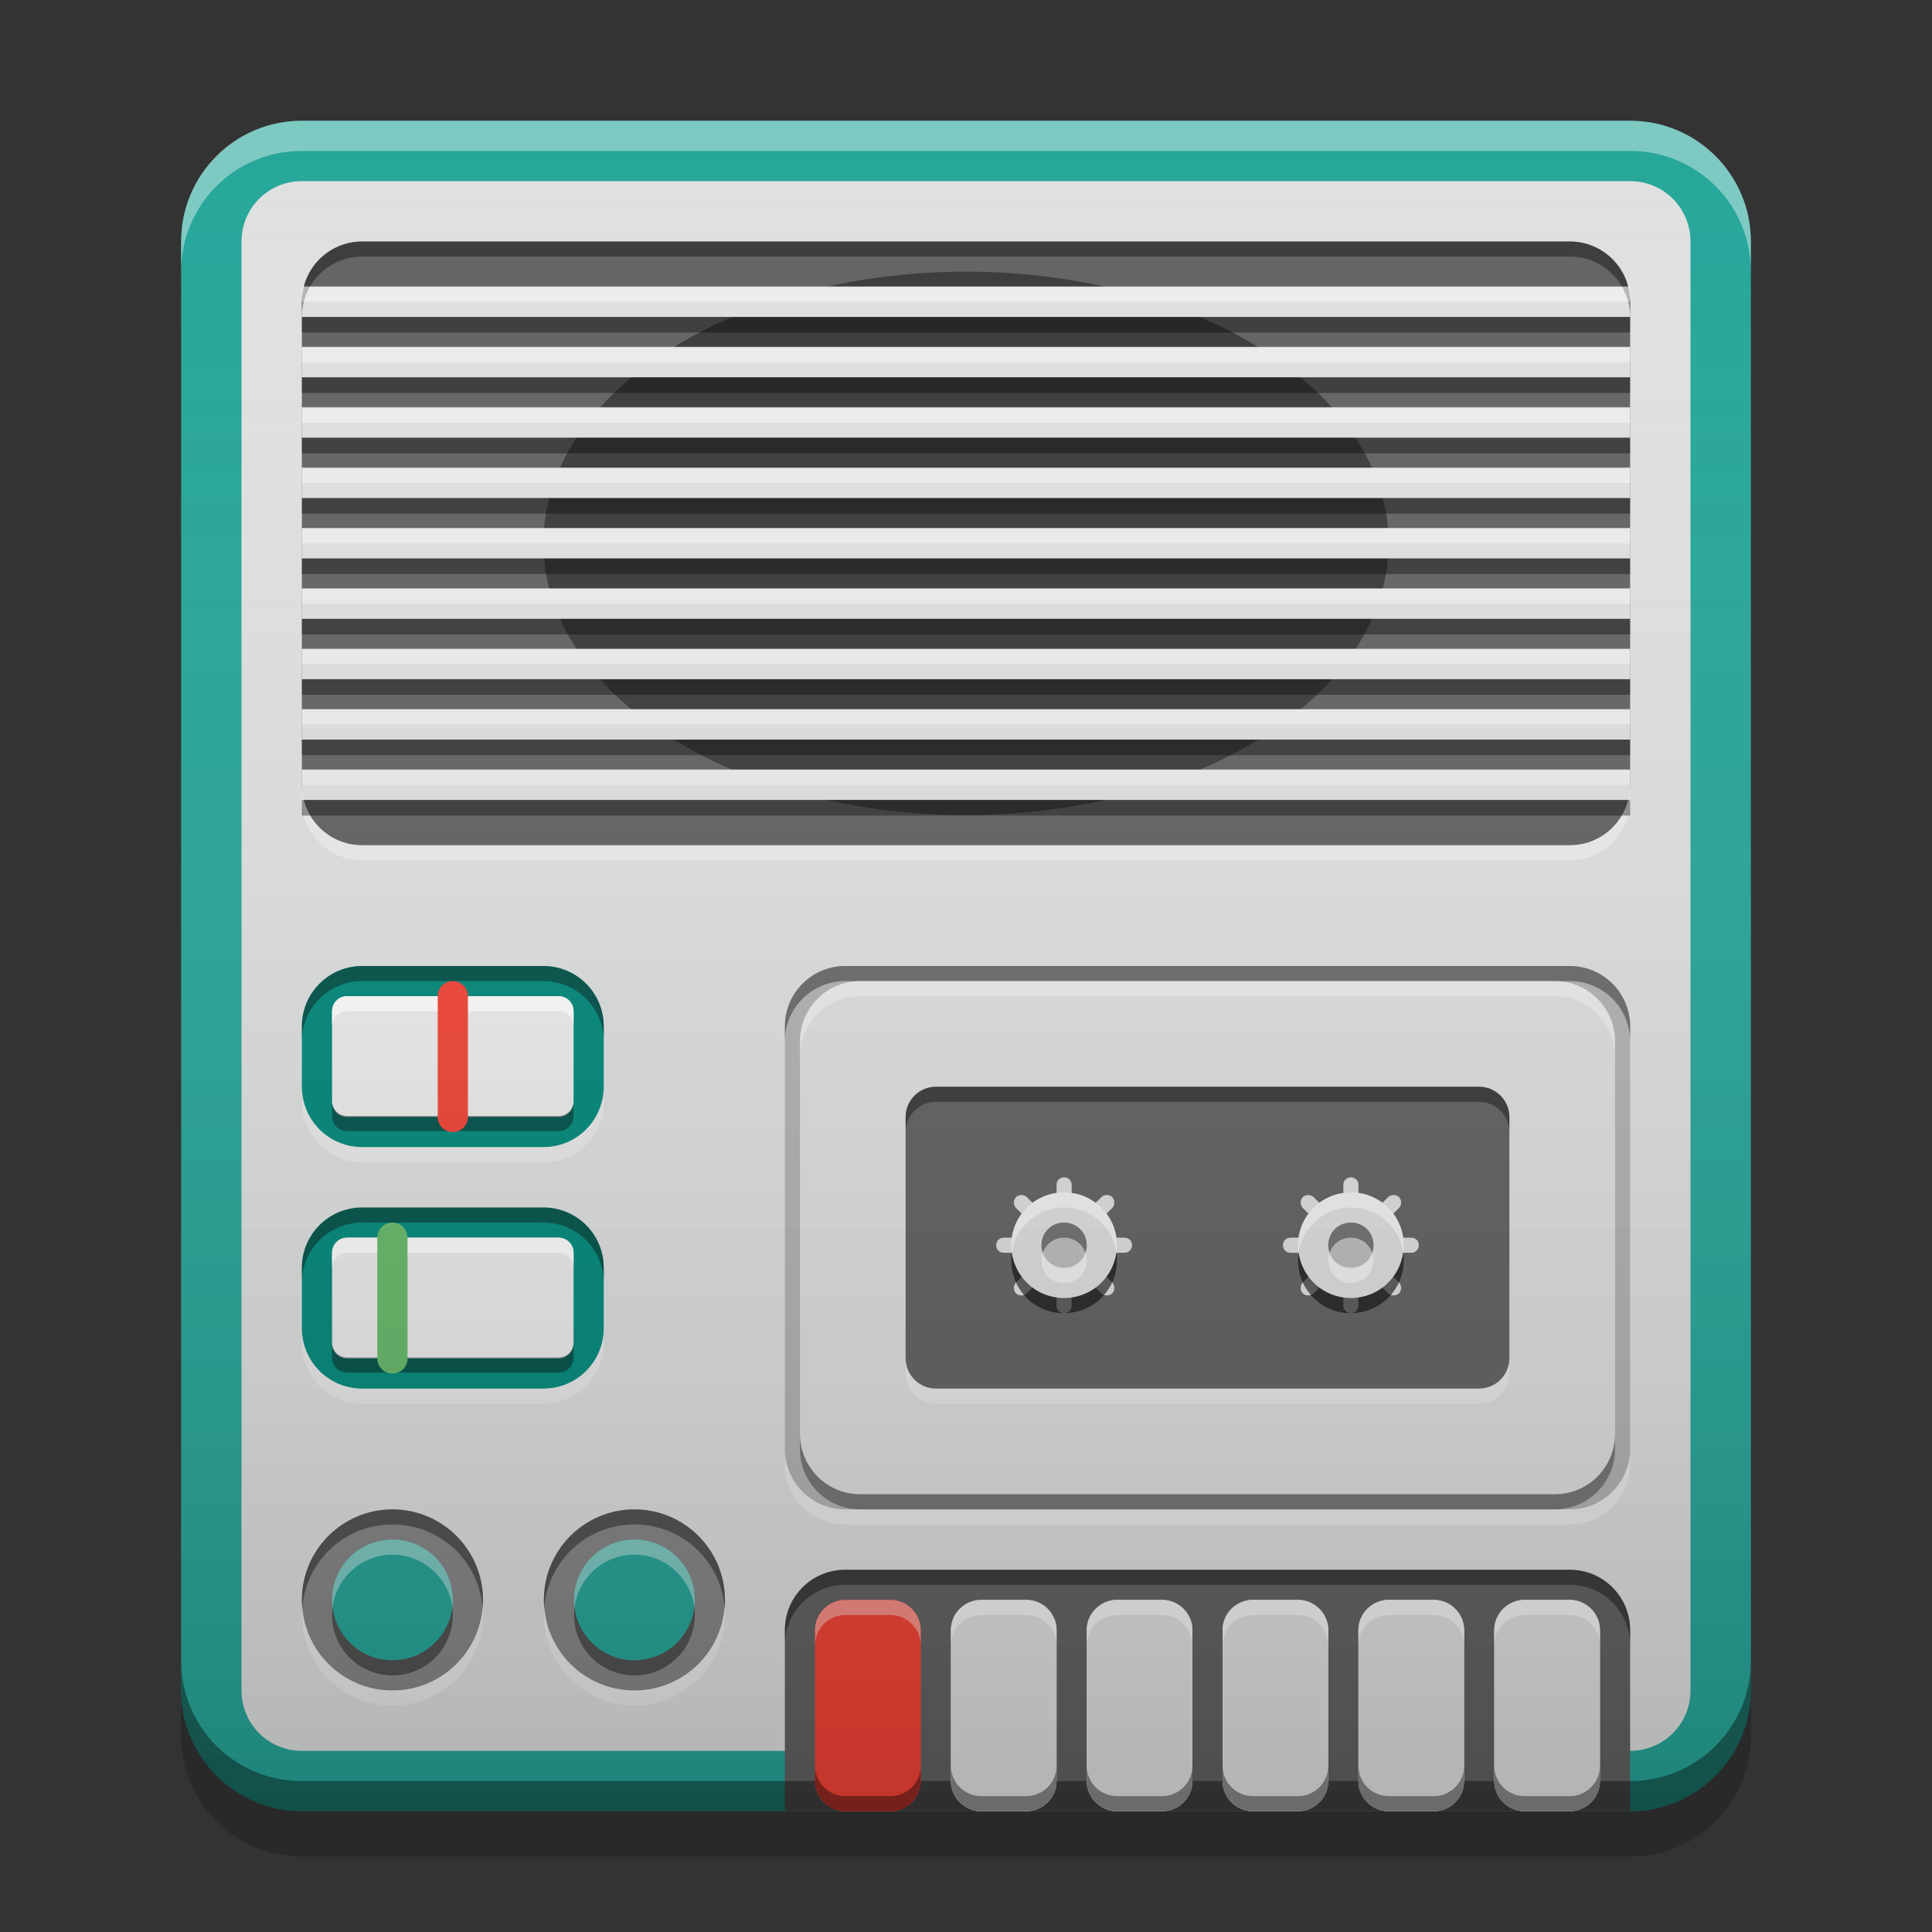
<svg xmlns="http://www.w3.org/2000/svg" xmlns:xlink="http://www.w3.org/1999/xlink" width="16" height="16" viewBox="0 0 16 16" version="1.1">
<rect x="0" y="0" width="16" height="16" fill="#333333" stroke="none"/>
<defs>
<linearGradient id="linear0" gradientUnits="userSpaceOnUse" x1="8.467" y1="-199.125" x2="8.467" y2="-213.942" gradientTransform="matrix(0.945,0,0,0.945,-1.5,203.15)">
<stop offset="0" style="stop-color:rgb(0%,0%,0%);stop-opacity:0.2;"/>
<stop offset="1" style="stop-color:rgb(100%,100%,100%);stop-opacity:0;"/>
</linearGradient>
</defs>
<g id="surface1">
<path style=" stroke:none;fill-rule:nonzero;fill:rgb(14.902%,65.098%,60.392%);fill-opacity:1;" d="M 2.5 1 L 13.5 1 C 14.051 1 14.5 1.449 14.5 2 L 14.5 14 C 14.5 14.551 14.051 15 13.5 15 L 2.5 15 C 1.949 15 1.5 14.551 1.5 14 L 1.5 2 C 1.5 1.449 1.949 1 2.5 1 Z M 2.5 1 "/>
<path style=" stroke:none;fill-rule:nonzero;fill:rgb(87.843%,87.843%,87.843%);fill-opacity:0.996;" d="M 2.5 1.5 L 13.5 1.5 C 13.777 1.5 14 1.723 14 2 L 14 14 C 14 14.277 13.777 14.5 13.5 14.5 L 2.5 14.5 C 2.223 14.5 2 14.277 2 14 L 2 2 C 2 1.723 2.223 1.5 2.5 1.5 Z M 2.5 1.5 "/>
<path style=" stroke:none;fill-rule:nonzero;fill:rgb(0%,53.725%,48.235%);fill-opacity:1;" d="M 3 8 L 4.5 8 C 4.777 8 5 8.223 5 8.5 L 5 9 C 5 9.277 4.777 9.5 4.5 9.5 L 3 9.5 C 2.723 9.5 2.5 9.277 2.5 9 L 2.5 8.5 C 2.5 8.223 2.723 8 3 8 Z M 3 8 "/>
<path style=" stroke:none;fill-rule:nonzero;fill:rgb(0%,53.725%,48.235%);fill-opacity:1;" d="M 3 10 L 4.5 10 C 4.777 10 5 10.223 5 10.5 L 5 11 C 5 11.277 4.777 11.5 4.5 11.5 L 3 11.5 C 2.723 11.5 2.5 11.277 2.5 11 L 2.5 10.5 C 2.5 10.223 2.723 10 3 10 Z M 3 10 "/>
<path style=" stroke:none;fill-rule:nonzero;fill:rgb(38.039%,38.039%,38.039%);fill-opacity:0.996;" d="M 7 13 C 6.723 13 6.5 13.223 6.5 13.5 L 6.5 15 L 13.5 15 L 13.5 13.5 C 13.5 13.223 13.277 13 13 13 Z M 7 13 "/>
<path style=" stroke:none;fill-rule:nonzero;fill:rgb(38.039%,38.039%,38.039%);fill-opacity:0.988;" d="M 3 2 L 13 2 C 13.277 2 13.5 2.223 13.5 2.5 L 13.5 6.5 C 13.5 6.777 13.277 7 13 7 L 3 7 C 2.723 7 2.5 6.777 2.5 6.5 L 2.5 2.5 C 2.5 2.223 2.723 2 3 2 Z M 3 2 "/>
<path style=" stroke:none;fill-rule:nonzero;fill:rgb(0%,0%,0%);fill-opacity:0.4;" d="M 8 2.25 C 9.934 2.25 11.5 3.258 11.5 4.5 C 11.5 5.742 9.934 6.75 8 6.75 C 6.066 6.75 4.5 5.742 4.5 4.5 C 4.5 3.258 6.066 2.25 8 2.25 Z M 8 2.25 "/>
<path style=" stroke:none;fill-rule:nonzero;fill:rgb(87.843%,87.843%,87.843%);fill-opacity:0.996;" d="M 2.5 2.375 L 13.5 2.375 L 13.5 2.625 L 2.5 2.625 Z M 2.5 2.375 "/>
<path style=" stroke:none;fill-rule:nonzero;fill:rgb(87.843%,87.843%,87.843%);fill-opacity:0.996;" d="M 2.5 2.875 L 13.5 2.875 L 13.5 3.125 L 2.5 3.125 Z M 2.5 2.875 "/>
<path style=" stroke:none;fill-rule:nonzero;fill:rgb(87.843%,87.843%,87.843%);fill-opacity:0.996;" d="M 2.5 3.375 L 13.5 3.375 L 13.5 3.625 L 2.5 3.625 Z M 2.5 3.375 "/>
<path style=" stroke:none;fill-rule:nonzero;fill:rgb(87.843%,87.843%,87.843%);fill-opacity:0.996;" d="M 2.5 3.875 L 13.5 3.875 L 13.5 4.125 L 2.5 4.125 Z M 2.5 3.875 "/>
<path style=" stroke:none;fill-rule:nonzero;fill:rgb(87.843%,87.843%,87.843%);fill-opacity:0.996;" d="M 2.5 4.375 L 13.5 4.375 L 13.5 4.625 L 2.5 4.625 Z M 2.5 4.375 "/>
<path style=" stroke:none;fill-rule:nonzero;fill:rgb(87.843%,87.843%,87.843%);fill-opacity:0.996;" d="M 2.5 4.875 L 13.5 4.875 L 13.5 5.125 L 2.5 5.125 Z M 2.5 4.875 "/>
<path style=" stroke:none;fill-rule:nonzero;fill:rgb(87.843%,87.843%,87.843%);fill-opacity:0.996;" d="M 2.5 5.375 L 13.5 5.375 L 13.5 5.625 L 2.5 5.625 Z M 2.5 5.375 "/>
<path style=" stroke:none;fill-rule:nonzero;fill:rgb(87.843%,87.843%,87.843%);fill-opacity:0.996;" d="M 2.5 5.875 L 13.5 5.875 L 13.5 6.125 L 2.5 6.125 Z M 2.5 5.875 "/>
<path style=" stroke:none;fill-rule:nonzero;fill:rgb(87.843%,87.843%,87.843%);fill-opacity:0.996;" d="M 2.5 6.375 L 13.5 6.375 L 13.5 6.625 L 2.5 6.625 Z M 2.5 6.375 "/>
<path style=" stroke:none;fill-rule:nonzero;fill:rgb(100%,100%,100%);fill-opacity:0.4;" d="M 2.5 1 C 1.945 1 1.5 1.445 1.5 2 L 1.5 2.25 C 1.5 1.695 1.945 1.25 2.5 1.25 L 13.5 1.25 C 14.055 1.25 14.5 1.695 14.5 2.25 L 14.5 2 C 14.5 1.445 14.055 1 13.5 1 Z M 2.5 1 "/>
<path style=" stroke:none;fill-rule:nonzero;fill:rgb(0.784%,0.784%,0.784%);fill-opacity:0.4;" d="M 2.5 15 C 1.945 15 1.5 14.555 1.5 14 L 1.5 13.75 C 1.5 14.305 1.945 14.75 2.5 14.75 L 13.5 14.75 C 14.055 14.75 14.5 14.305 14.5 13.75 L 14.5 14 C 14.5 14.555 14.055 15 13.5 15 Z M 2.5 15 "/>
<path style=" stroke:none;fill-rule:nonzero;fill:rgb(0%,0%,0%);fill-opacity:0.4;" d="M 3 2 C 2.723 2 2.5 2.223 2.5 2.5 L 2.5 2.625 C 2.5 2.348 2.723 2.125 3 2.125 L 13 2.125 C 13.277 2.125 13.5 2.348 13.5 2.625 L 13.5 2.5 C 13.5 2.223 13.277 2 13 2 Z M 3 2 "/>
<path style=" stroke:none;fill-rule:nonzero;fill:rgb(100%,100%,100%);fill-opacity:0.4;" d="M 3 7.125 C 2.723 7.125 2.5 6.902 2.5 6.625 L 2.5 6.5 C 2.5 6.777 2.723 7 3 7 L 13 7 C 13.277 7 13.5 6.777 13.5 6.5 L 13.5 6.625 C 13.5 6.902 13.277 7.125 13 7.125 Z M 3 7.125 "/>
<path style=" stroke:none;fill-rule:nonzero;fill:rgb(0%,0%,0%);fill-opacity:0.2;" d="M 7 8 L 13 8 C 13.277 8 13.5 8.223 13.5 8.5 L 13.5 12 C 13.5 12.277 13.277 12.5 13 12.5 L 7 12.5 C 6.723 12.5 6.5 12.277 6.5 12 L 6.5 8.5 C 6.5 8.223 6.723 8 7 8 Z M 7 8 "/>
<path style=" stroke:none;fill-rule:nonzero;fill:rgb(87.843%,87.843%,87.843%);fill-opacity:1;" d="M 7.125 8.125 L 12.875 8.125 C 13.152 8.125 13.375 8.348 13.375 8.625 L 13.375 11.875 C 13.375 12.152 13.152 12.375 12.875 12.375 L 7.125 12.375 C 6.848 12.375 6.625 12.152 6.625 11.875 L 6.625 8.625 C 6.625 8.348 6.848 8.125 7.125 8.125 Z M 7.125 8.125 "/>
<path style=" stroke:none;fill-rule:nonzero;fill:rgb(0%,0%,0%);fill-opacity:0.4;" d="M 7 8 C 6.723 8 6.5 8.223 6.5 8.5 L 6.5 8.625 C 6.5 8.348 6.723 8.125 7 8.125 L 13 8.125 C 13.277 8.125 13.5 8.348 13.5 8.625 L 13.5 8.5 C 13.5 8.223 13.277 8 13 8 Z M 7 8 "/>
<path style=" stroke:none;fill-rule:nonzero;fill:rgb(100%,100%,100%);fill-opacity:0.4;" d="M 7 12.625 C 6.723 12.625 6.5 12.402 6.5 12.125 L 6.5 12 C 6.5 12.277 6.723 12.5 7 12.5 L 13 12.5 C 13.277 12.5 13.5 12.277 13.5 12 L 13.5 12.125 C 13.5 12.402 13.277 12.625 13 12.625 Z M 7 12.625 "/>
<path style=" stroke:none;fill-rule:nonzero;fill:rgb(100%,100%,100%);fill-opacity:0.4;" d="M 7.125 8.125 C 6.848 8.125 6.625 8.348 6.625 8.625 L 6.625 8.75 C 6.625 8.473 6.848 8.25 7.125 8.25 L 12.875 8.25 C 13.152 8.25 13.375 8.473 13.375 8.75 L 13.375 8.625 C 13.375 8.348 13.152 8.125 12.875 8.125 Z M 7.125 8.125 "/>
<path style=" stroke:none;fill-rule:nonzero;fill:rgb(10.196%,10.196%,10.196%);fill-opacity:0.4;" d="M 7.125 12.5 C 6.848 12.5 6.625 12.277 6.625 12 L 6.625 11.875 C 6.625 12.152 6.848 12.375 7.125 12.375 L 12.875 12.375 C 13.152 12.375 13.375 12.152 13.375 11.875 L 13.375 12 C 13.375 12.277 13.152 12.5 12.875 12.5 Z M 7.125 12.5 "/>
<path style=" stroke:none;fill-rule:nonzero;fill:rgb(38.039%,38.039%,38.039%);fill-opacity:0.996;" d="M 7.75 9 L 12.25 9 C 12.387 9 12.5 9.113 12.5 9.25 L 12.5 11.25 C 12.5 11.387 12.387 11.5 12.25 11.5 L 7.75 11.5 C 7.613 11.5 7.5 11.387 7.5 11.25 L 7.5 9.25 C 7.5 9.113 7.613 9 7.75 9 Z M 7.75 9 "/>
<path style=" stroke:none;fill-rule:nonzero;fill:rgb(0%,0%,0%);fill-opacity:0.4;" d="M 7.75 9 C 7.613 9 7.5 9.113 7.5 9.25 L 7.5 9.375 C 7.5 9.238 7.613 9.125 7.75 9.125 L 12.25 9.125 C 12.387 9.125 12.5 9.238 12.5 9.375 L 12.5 9.25 C 12.5 9.113 12.387 9 12.25 9 Z M 7.75 9 "/>
<path style=" stroke:none;fill-rule:nonzero;fill:rgb(99.608%,99.608%,99.608%);fill-opacity:0.4;" d="M 7.75 11.625 C 7.613 11.625 7.5 11.512 7.5 11.375 L 7.5 11.25 C 7.5 11.387 7.613 11.5 7.75 11.5 L 12.25 11.5 C 12.387 11.5 12.5 11.387 12.5 11.25 L 12.5 11.375 C 12.5 11.512 12.387 11.625 12.25 11.625 Z M 7.75 11.625 "/>
<path style=" stroke:none;fill-rule:nonzero;fill:rgb(87.843%,87.843%,87.843%);fill-opacity:1;" d="M 8.812 9.875 C 9.055 9.875 9.25 10.07 9.25 10.312 C 9.25 10.555 9.055 10.75 8.812 10.75 C 8.57 10.75 8.375 10.555 8.375 10.312 C 8.375 10.07 8.57 9.875 8.812 9.875 Z M 8.812 9.875 "/>
<path style=" stroke:none;fill-rule:nonzero;fill:rgb(87.843%,87.843%,87.843%);fill-opacity:1;" d="M 8.812 9.75 C 8.848 9.75 8.875 9.777 8.875 9.812 L 8.875 10.812 C 8.875 10.848 8.848 10.875 8.812 10.875 C 8.777 10.875 8.75 10.848 8.75 10.812 L 8.75 9.812 C 8.75 9.777 8.777 9.75 8.812 9.75 Z M 8.812 9.75 "/>
<path style=" stroke:none;fill-rule:nonzero;fill:rgb(87.843%,87.843%,87.843%);fill-opacity:1;" d="M 9.211 9.914 C 9.234 9.938 9.234 9.98 9.211 10.004 L 8.504 10.711 C 8.48 10.734 8.438 10.734 8.414 10.711 C 8.391 10.688 8.391 10.645 8.414 10.621 L 9.121 9.914 C 9.145 9.891 9.188 9.891 9.211 9.914 Z M 9.211 9.914 "/>
<path style=" stroke:none;fill-rule:nonzero;fill:rgb(87.843%,87.843%,87.843%);fill-opacity:1;" d="M 9.375 10.312 C 9.375 10.348 9.348 10.375 9.312 10.375 L 8.312 10.375 C 8.277 10.375 8.25 10.348 8.25 10.312 C 8.25 10.277 8.277 10.25 8.312 10.25 L 9.312 10.25 C 9.348 10.25 9.375 10.277 9.375 10.312 Z M 9.375 10.312 "/>
<path style=" stroke:none;fill-rule:nonzero;fill:rgb(87.843%,87.843%,87.843%);fill-opacity:1;" d="M 9.211 10.711 C 9.188 10.734 9.145 10.734 9.121 10.711 L 8.414 10.004 C 8.391 9.98 8.391 9.938 8.414 9.914 C 8.438 9.891 8.48 9.891 8.504 9.914 L 9.211 10.621 C 9.234 10.645 9.234 10.688 9.211 10.711 Z M 9.211 10.711 "/>
<path style=" stroke:none;fill-rule:nonzero;fill:rgb(74.118%,74.118%,74.118%);fill-opacity:1;" d="M 8.812 10.125 C 8.918 10.125 9 10.207 9 10.312 C 9 10.418 8.918 10.5 8.812 10.5 C 8.707 10.5 8.625 10.418 8.625 10.312 C 8.625 10.207 8.707 10.125 8.812 10.125 Z M 8.812 10.125 "/>
<path style=" stroke:none;fill-rule:nonzero;fill:rgb(100%,100%,100%);fill-opacity:0.6;" d="M 8.801 9.875 C 8.562 9.883 8.375 10.074 8.375 10.312 C 8.375 10.332 8.375 10.355 8.379 10.375 C 8.41 10.164 8.59 10 8.812 10 C 9.035 10 9.215 10.164 9.246 10.375 C 9.25 10.355 9.25 10.332 9.25 10.312 C 9.25 10.07 9.055 9.875 8.812 9.875 C 8.809 9.875 8.805 9.875 8.801 9.875 Z M 8.801 9.875 "/>
<path style=" stroke:none;fill-rule:nonzero;fill:rgb(0.392%,0.392%,0.392%);fill-opacity:0.6;" d="M 8.801 10.875 C 8.562 10.871 8.375 10.676 8.375 10.438 C 8.375 10.418 8.375 10.395 8.379 10.375 C 8.41 10.586 8.59 10.75 8.812 10.75 C 9.035 10.75 9.215 10.586 9.246 10.375 C 9.25 10.395 9.25 10.418 9.25 10.438 C 9.25 10.68 9.055 10.875 8.812 10.875 C 8.809 10.875 8.805 10.875 8.801 10.875 Z M 8.801 10.875 "/>
<path style=" stroke:none;fill-rule:nonzero;fill:rgb(0%,0%,0%);fill-opacity:0.4;" d="M 8.801 10.125 C 8.703 10.129 8.625 10.211 8.625 10.312 C 8.625 10.336 8.629 10.355 8.637 10.375 C 8.66 10.301 8.73 10.25 8.812 10.25 C 8.895 10.25 8.965 10.301 8.988 10.375 C 8.996 10.355 9 10.336 9 10.312 C 9 10.207 8.918 10.125 8.812 10.125 C 8.809 10.125 8.805 10.125 8.801 10.125 Z M 8.801 10.125 "/>
<path style=" stroke:none;fill-rule:nonzero;fill:rgb(99.608%,99.608%,99.608%);fill-opacity:0.6;" d="M 8.801 10.625 C 8.703 10.621 8.625 10.539 8.625 10.438 C 8.625 10.414 8.629 10.395 8.637 10.375 C 8.66 10.449 8.73 10.5 8.812 10.5 C 8.895 10.5 8.965 10.449 8.988 10.375 C 8.996 10.395 9 10.414 9 10.438 C 9 10.543 8.918 10.625 8.812 10.625 C 8.809 10.625 8.805 10.625 8.801 10.625 Z M 8.801 10.625 "/>
<path style=" stroke:none;fill-rule:nonzero;fill:rgb(87.843%,87.843%,87.843%);fill-opacity:1;" d="M 11.188 9.875 C 11.43 9.875 11.625 10.07 11.625 10.312 C 11.625 10.555 11.43 10.75 11.188 10.75 C 10.945 10.75 10.75 10.555 10.75 10.312 C 10.75 10.07 10.945 9.875 11.188 9.875 Z M 11.188 9.875 "/>
<path style=" stroke:none;fill-rule:nonzero;fill:rgb(87.843%,87.843%,87.843%);fill-opacity:1;" d="M 11.188 9.75 C 11.223 9.75 11.25 9.777 11.25 9.812 L 11.25 10.812 C 11.25 10.848 11.223 10.875 11.188 10.875 C 11.152 10.875 11.125 10.848 11.125 10.812 L 11.125 9.812 C 11.125 9.777 11.152 9.75 11.188 9.75 Z M 11.188 9.75 "/>
<path style=" stroke:none;fill-rule:nonzero;fill:rgb(87.843%,87.843%,87.843%);fill-opacity:1;" d="M 11.586 9.914 C 11.609 9.938 11.609 9.98 11.586 10.004 L 10.879 10.711 C 10.855 10.734 10.812 10.734 10.789 10.711 C 10.766 10.688 10.766 10.645 10.789 10.621 L 11.496 9.914 C 11.52 9.891 11.562 9.891 11.586 9.914 Z M 11.586 9.914 "/>
<path style=" stroke:none;fill-rule:nonzero;fill:rgb(87.843%,87.843%,87.843%);fill-opacity:1;" d="M 11.75 10.312 C 11.75 10.348 11.723 10.375 11.688 10.375 L 10.688 10.375 C 10.652 10.375 10.625 10.348 10.625 10.312 C 10.625 10.277 10.652 10.25 10.688 10.25 L 11.688 10.25 C 11.723 10.25 11.75 10.277 11.75 10.312 Z M 11.75 10.312 "/>
<path style=" stroke:none;fill-rule:nonzero;fill:rgb(87.843%,87.843%,87.843%);fill-opacity:1;" d="M 11.586 10.711 C 11.562 10.734 11.52 10.734 11.496 10.711 L 10.789 10.004 C 10.766 9.98 10.766 9.938 10.789 9.914 C 10.812 9.891 10.855 9.891 10.879 9.914 L 11.586 10.621 C 11.609 10.645 11.609 10.688 11.586 10.711 Z M 11.586 10.711 "/>
<path style=" stroke:none;fill-rule:nonzero;fill:rgb(74.118%,74.118%,74.118%);fill-opacity:1;" d="M 11.188 10.125 C 11.293 10.125 11.375 10.207 11.375 10.312 C 11.375 10.418 11.293 10.5 11.188 10.5 C 11.082 10.5 11 10.418 11 10.312 C 11 10.207 11.082 10.125 11.188 10.125 Z M 11.188 10.125 "/>
<path style=" stroke:none;fill-rule:nonzero;fill:rgb(100%,100%,100%);fill-opacity:0.6;" d="M 11.176 9.875 C 10.938 9.883 10.75 10.074 10.75 10.312 C 10.75 10.332 10.75 10.355 10.754 10.375 C 10.785 10.164 10.965 10 11.188 10 C 11.41 10 11.59 10.164 11.621 10.375 C 11.625 10.355 11.625 10.332 11.625 10.312 C 11.625 10.07 11.43 9.875 11.188 9.875 C 11.184 9.875 11.18 9.875 11.176 9.875 Z M 11.176 9.875 "/>
<path style=" stroke:none;fill-rule:nonzero;fill:rgb(0.392%,0.392%,0.392%);fill-opacity:0.6;" d="M 11.176 10.875 C 10.938 10.871 10.75 10.676 10.75 10.438 C 10.75 10.418 10.75 10.395 10.754 10.375 C 10.785 10.586 10.965 10.75 11.188 10.75 C 11.41 10.75 11.59 10.586 11.621 10.375 C 11.625 10.395 11.625 10.418 11.625 10.438 C 11.625 10.68 11.43 10.875 11.188 10.875 C 11.184 10.875 11.18 10.875 11.176 10.875 Z M 11.176 10.875 "/>
<path style=" stroke:none;fill-rule:nonzero;fill:rgb(0%,0%,0%);fill-opacity:0.4;" d="M 11.176 10.125 C 11.078 10.129 11 10.211 11 10.312 C 11 10.336 11.004 10.355 11.012 10.375 C 11.035 10.301 11.105 10.25 11.188 10.25 C 11.27 10.25 11.34 10.301 11.363 10.375 C 11.371 10.355 11.375 10.336 11.375 10.312 C 11.375 10.207 11.293 10.125 11.188 10.125 C 11.184 10.125 11.18 10.125 11.176 10.125 Z M 11.176 10.125 "/>
<path style=" stroke:none;fill-rule:nonzero;fill:rgb(99.608%,99.608%,99.608%);fill-opacity:0.6;" d="M 11.176 10.625 C 11.078 10.621 11 10.539 11 10.438 C 11 10.414 11.004 10.395 11.012 10.375 C 11.035 10.449 11.105 10.5 11.188 10.5 C 11.27 10.5 11.34 10.449 11.363 10.375 C 11.371 10.395 11.375 10.414 11.375 10.438 C 11.375 10.543 11.293 10.625 11.188 10.625 C 11.184 10.625 11.18 10.625 11.176 10.625 Z M 11.176 10.625 "/>
<path style=" stroke:none;fill-rule:nonzero;fill:rgb(0%,0%,0%);fill-opacity:0.2;" d="M 1.5 14 L 1.5 14.375 C 1.5 14.93 1.945 15.375 2.5 15.375 L 13.5 15.375 C 14.055 15.375 14.5 14.93 14.5 14.375 L 14.5 14 C 14.5 14.555 14.055 15 13.5 15 L 2.5 15 C 1.945 15 1.5 14.555 1.5 14 Z M 1.5 14 "/>
<path style=" stroke:none;fill-rule:nonzero;fill:rgb(95.686%,26.275%,21.176%);fill-opacity:0.996;" d="M 7 13.25 L 7.375 13.25 C 7.512 13.25 7.625 13.363 7.625 13.5 L 7.625 14.75 C 7.625 14.887 7.512 15 7.375 15 L 7 15 C 6.863 15 6.75 14.887 6.75 14.75 L 6.75 13.5 C 6.75 13.363 6.863 13.25 7 13.25 Z M 7 13.25 "/>
<path style=" stroke:none;fill-rule:nonzero;fill:rgb(87.843%,87.843%,87.843%);fill-opacity:0.996;" d="M 8.125 13.25 L 8.5 13.25 C 8.637 13.25 8.75 13.363 8.75 13.5 L 8.75 14.75 C 8.75 14.887 8.637 15 8.5 15 L 8.125 15 C 7.988 15 7.875 14.887 7.875 14.75 L 7.875 13.5 C 7.875 13.363 7.988 13.25 8.125 13.25 Z M 8.125 13.25 "/>
<path style=" stroke:none;fill-rule:nonzero;fill:rgb(87.843%,87.843%,87.843%);fill-opacity:0.996;" d="M 9.25 13.25 L 9.625 13.25 C 9.762 13.25 9.875 13.363 9.875 13.5 L 9.875 14.75 C 9.875 14.887 9.762 15 9.625 15 L 9.25 15 C 9.113 15 9 14.887 9 14.75 L 9 13.5 C 9 13.363 9.113 13.25 9.25 13.25 Z M 9.25 13.25 "/>
<path style=" stroke:none;fill-rule:nonzero;fill:rgb(87.843%,87.843%,87.843%);fill-opacity:0.996;" d="M 10.375 13.25 L 10.75 13.25 C 10.887 13.25 11 13.363 11 13.5 L 11 14.75 C 11 14.887 10.887 15 10.75 15 L 10.375 15 C 10.238 15 10.125 14.887 10.125 14.75 L 10.125 13.5 C 10.125 13.363 10.238 13.25 10.375 13.25 Z M 10.375 13.25 "/>
<path style=" stroke:none;fill-rule:nonzero;fill:rgb(87.843%,87.843%,87.843%);fill-opacity:0.996;" d="M 11.5 13.25 L 11.875 13.25 C 12.012 13.25 12.125 13.363 12.125 13.5 L 12.125 14.75 C 12.125 14.887 12.012 15 11.875 15 L 11.5 15 C 11.363 15 11.25 14.887 11.25 14.75 L 11.25 13.5 C 11.25 13.363 11.363 13.25 11.5 13.25 Z M 11.5 13.25 "/>
<path style=" stroke:none;fill-rule:nonzero;fill:rgb(87.843%,87.843%,87.843%);fill-opacity:0.996;" d="M 12.625 13.25 L 13 13.25 C 13.137 13.25 13.25 13.363 13.25 13.5 L 13.25 14.75 C 13.25 14.887 13.137 15 13 15 L 12.625 15 C 12.488 15 12.375 14.887 12.375 14.75 L 12.375 13.5 C 12.375 13.363 12.488 13.25 12.625 13.25 Z M 12.625 13.25 "/>
<path style=" stroke:none;fill-rule:nonzero;fill:rgb(95.686%,26.275%,21.176%);fill-opacity:0.996;" d="M 7 13.25 L 7.375 13.25 C 7.512 13.25 7.625 13.363 7.625 13.5 L 7.625 14.75 C 7.625 14.887 7.512 15 7.375 15 L 7 15 C 6.863 15 6.75 14.887 6.75 14.75 L 6.75 13.5 C 6.75 13.363 6.863 13.25 7 13.25 Z M 7 13.25 "/>
<path style=" stroke:none;fill-rule:nonzero;fill:rgb(87.843%,87.843%,87.843%);fill-opacity:0.996;" d="M 8.125 13.25 L 8.5 13.25 C 8.637 13.25 8.75 13.363 8.75 13.5 L 8.75 14.75 C 8.75 14.887 8.637 15 8.5 15 L 8.125 15 C 7.988 15 7.875 14.887 7.875 14.75 L 7.875 13.5 C 7.875 13.363 7.988 13.25 8.125 13.25 Z M 8.125 13.25 "/>
<path style=" stroke:none;fill-rule:nonzero;fill:rgb(87.843%,87.843%,87.843%);fill-opacity:0.996;" d="M 9.25 13.25 L 9.625 13.25 C 9.762 13.25 9.875 13.363 9.875 13.5 L 9.875 14.75 C 9.875 14.887 9.762 15 9.625 15 L 9.25 15 C 9.113 15 9 14.887 9 14.75 L 9 13.5 C 9 13.363 9.113 13.25 9.25 13.25 Z M 9.25 13.25 "/>
<path style=" stroke:none;fill-rule:nonzero;fill:rgb(87.843%,87.843%,87.843%);fill-opacity:0.996;" d="M 10.375 13.25 L 10.75 13.25 C 10.887 13.25 11 13.363 11 13.5 L 11 14.75 C 11 14.887 10.887 15 10.75 15 L 10.375 15 C 10.238 15 10.125 14.887 10.125 14.75 L 10.125 13.5 C 10.125 13.363 10.238 13.25 10.375 13.25 Z M 10.375 13.25 "/>
<path style=" stroke:none;fill-rule:nonzero;fill:rgb(87.843%,87.843%,87.843%);fill-opacity:0.996;" d="M 11.5 13.25 L 11.875 13.25 C 12.012 13.25 12.125 13.363 12.125 13.5 L 12.125 14.75 C 12.125 14.887 12.012 15 11.875 15 L 11.5 15 C 11.363 15 11.25 14.887 11.25 14.75 L 11.25 13.5 C 11.25 13.363 11.363 13.25 11.5 13.25 Z M 11.5 13.25 "/>
<path style=" stroke:none;fill-rule:nonzero;fill:rgb(87.843%,87.843%,87.843%);fill-opacity:0.996;" d="M 12.625 13.25 L 13 13.25 C 13.137 13.25 13.25 13.363 13.25 13.5 L 13.25 14.75 C 13.25 14.887 13.137 15 13 15 L 12.625 15 C 12.488 15 12.375 14.887 12.375 14.75 L 12.375 13.5 C 12.375 13.363 12.488 13.25 12.625 13.25 Z M 12.625 13.25 "/>
<path style=" stroke:none;fill-rule:nonzero;fill:rgb(100%,100%,100%);fill-opacity:0.4;" d="M 7 13.25 C 6.863 13.25 6.75 13.363 6.75 13.5 L 6.75 13.625 C 6.75 13.488 6.863 13.375 7 13.375 L 7.375 13.375 C 7.512 13.375 7.625 13.488 7.625 13.625 L 7.625 13.5 C 7.625 13.363 7.512 13.25 7.375 13.25 Z M 7 13.25 "/>
<path style=" stroke:none;fill-rule:nonzero;fill:rgb(100%,100%,100%);fill-opacity:0.6;" d="M 8.125 13.25 C 7.988 13.25 7.875 13.363 7.875 13.5 L 7.875 13.625 C 7.875 13.488 7.988 13.375 8.125 13.375 L 8.5 13.375 C 8.637 13.375 8.75 13.488 8.75 13.625 L 8.75 13.5 C 8.75 13.363 8.637 13.25 8.5 13.25 Z M 9.25 13.25 C 9.113 13.25 9 13.363 9 13.5 L 9 13.625 C 9 13.488 9.113 13.375 9.25 13.375 L 9.625 13.375 C 9.762 13.375 9.875 13.488 9.875 13.625 L 9.875 13.5 C 9.875 13.363 9.762 13.25 9.625 13.25 Z M 10.375 13.25 C 10.238 13.25 10.125 13.363 10.125 13.5 L 10.125 13.625 C 10.125 13.488 10.238 13.375 10.375 13.375 L 10.75 13.375 C 10.887 13.375 11 13.488 11 13.625 L 11 13.5 C 11 13.363 10.887 13.25 10.75 13.25 Z M 11.5 13.25 C 11.363 13.25 11.25 13.363 11.25 13.5 L 11.25 13.625 C 11.25 13.488 11.363 13.375 11.5 13.375 L 11.875 13.375 C 12.012 13.375 12.125 13.488 12.125 13.625 L 12.125 13.5 C 12.125 13.363 12.012 13.25 11.875 13.25 Z M 12.625 13.25 C 12.488 13.25 12.375 13.363 12.375 13.5 L 12.375 13.625 C 12.375 13.488 12.488 13.375 12.625 13.375 L 13 13.375 C 13.137 13.375 13.25 13.488 13.25 13.625 L 13.25 13.5 C 13.25 13.363 13.137 13.25 13 13.25 Z M 12.625 13.25 "/>
<path style=" stroke:none;fill-rule:nonzero;fill:rgb(0.784%,0.784%,0.784%);fill-opacity:0.4;" d="M 7 15 C 6.863 15 6.75 14.887 6.75 14.75 L 6.75 14.625 C 6.75 14.762 6.863 14.875 7 14.875 L 7.375 14.875 C 7.512 14.875 7.625 14.762 7.625 14.625 L 7.625 14.75 C 7.625 14.887 7.512 15 7.375 15 Z M 7 15 "/>
<path style=" stroke:none;fill-rule:nonzero;fill:rgb(0.784%,0.784%,0.784%);fill-opacity:0.4;" d="M 8.125 15 C 7.988 15 7.875 14.887 7.875 14.75 L 7.875 14.625 C 7.875 14.762 7.988 14.875 8.125 14.875 L 8.5 14.875 C 8.637 14.875 8.75 14.762 8.75 14.625 L 8.75 14.75 C 8.75 14.887 8.637 15 8.5 15 Z M 9.25 15 C 9.113 15 9 14.887 9 14.75 L 9 14.625 C 9 14.762 9.113 14.875 9.25 14.875 L 9.625 14.875 C 9.762 14.875 9.875 14.762 9.875 14.625 L 9.875 14.75 C 9.875 14.887 9.762 15 9.625 15 Z M 10.375 15 C 10.238 15 10.125 14.887 10.125 14.75 L 10.125 14.625 C 10.125 14.762 10.238 14.875 10.375 14.875 L 10.75 14.875 C 10.887 14.875 11 14.762 11 14.625 L 11 14.75 C 11 14.887 10.887 15 10.75 15 Z M 11.5 15 C 11.363 15 11.25 14.887 11.25 14.75 L 11.25 14.625 C 11.25 14.762 11.363 14.875 11.5 14.875 L 11.875 14.875 C 12.012 14.875 12.125 14.762 12.125 14.625 L 12.125 14.75 C 12.125 14.887 12.012 15 11.875 15 Z M 12.625 15 C 12.488 15 12.375 14.887 12.375 14.75 L 12.375 14.625 C 12.375 14.762 12.488 14.875 12.625 14.875 L 13 14.875 C 13.137 14.875 13.25 14.762 13.25 14.625 L 13.25 14.75 C 13.25 14.887 13.137 15 13 15 Z M 12.625 15 "/>
<path style=" stroke:none;fill-rule:nonzero;fill:rgb(0%,0%,0%);fill-opacity:0.4;" d="M 7 13 C 6.723 13 6.5 13.223 6.5 13.5 L 6.5 13.625 C 6.5 13.348 6.723 13.125 7 13.125 L 13 13.125 C 13.277 13.125 13.5 13.348 13.5 13.625 L 13.5 13.5 C 13.5 13.223 13.277 13 13 13 Z M 7 13 "/>
<path style=" stroke:none;fill-rule:nonzero;fill:rgb(0%,0%,0%);fill-opacity:0.4;" d="M 3 8 C 2.723 8 2.5 8.223 2.5 8.5 L 2.5 8.625 C 2.5 8.348 2.723 8.125 3 8.125 L 4.5 8.125 C 4.777 8.125 5 8.348 5 8.625 L 5 8.5 C 5 8.223 4.777 8 4.5 8 Z M 3 8 "/>
<path style=" stroke:none;fill-rule:nonzero;fill:rgb(99.608%,99.608%,99.608%);fill-opacity:0.4;" d="M 3 9.625 C 2.723 9.625 2.5 9.402 2.5 9.125 L 2.5 9 C 2.5 9.277 2.723 9.5 3 9.5 L 4.5 9.5 C 4.777 9.5 5 9.277 5 9 L 5 9.125 C 5 9.402 4.777 9.625 4.5 9.625 Z M 3 9.625 "/>
<path style=" stroke:none;fill-rule:nonzero;fill:rgb(93.333%,93.333%,93.333%);fill-opacity:0.996;" d="M 2.875 8.25 L 4.625 8.25 C 4.695 8.25 4.75 8.305 4.75 8.375 L 4.75 9.125 C 4.75 9.195 4.695 9.25 4.625 9.25 L 2.875 9.25 C 2.805 9.25 2.75 9.195 2.75 9.125 L 2.75 8.375 C 2.75 8.305 2.805 8.25 2.875 8.25 Z M 2.875 8.25 "/>
<path style=" stroke:none;fill-rule:nonzero;fill:rgb(100%,100%,100%);fill-opacity:1;" d="M 2.867 8.25 C 2.801 8.254 2.75 8.309 2.75 8.375 L 2.75 8.492 C 2.754 8.426 2.809 8.375 2.875 8.375 L 4.625 8.375 C 4.691 8.375 4.746 8.426 4.75 8.492 L 4.75 8.375 C 4.75 8.305 4.695 8.25 4.625 8.25 L 2.875 8.25 C 2.871 8.25 2.871 8.25 2.867 8.25 Z M 2.867 8.25 "/>
<path style=" stroke:none;fill-rule:nonzero;fill:rgb(0.784%,0.784%,0.784%);fill-opacity:0.4;" d="M 2.867 9.367 C 2.801 9.363 2.75 9.312 2.75 9.242 L 2.75 9.125 C 2.754 9.191 2.809 9.242 2.875 9.242 L 4.625 9.242 C 4.691 9.242 4.746 9.191 4.75 9.125 L 4.75 9.242 C 4.75 9.312 4.695 9.367 4.625 9.367 L 2.875 9.367 C 2.871 9.367 2.871 9.367 2.867 9.367 Z M 2.867 9.367 "/>
<path style=" stroke:none;fill-rule:nonzero;fill:rgb(95.686%,26.275%,21.176%);fill-opacity:0.996;" d="M 3.75 8.125 C 3.82 8.125 3.875 8.18 3.875 8.25 L 3.875 9.25 C 3.875 9.32 3.82 9.375 3.75 9.375 C 3.68 9.375 3.625 9.32 3.625 9.25 L 3.625 8.25 C 3.625 8.18 3.68 8.125 3.75 8.125 Z M 3.75 8.125 "/>
<path style=" stroke:none;fill-rule:nonzero;fill:rgb(0%,0%,0%);fill-opacity:0.4;" d="M 3 10 C 2.723 10 2.5 10.223 2.5 10.5 L 2.5 10.625 C 2.5 10.348 2.723 10.125 3 10.125 L 4.5 10.125 C 4.777 10.125 5 10.348 5 10.625 L 5 10.5 C 5 10.223 4.777 10 4.5 10 Z M 3 10 "/>
<path style=" stroke:none;fill-rule:nonzero;fill:rgb(99.608%,99.608%,99.608%);fill-opacity:0.4;" d="M 3 11.625 C 2.723 11.625 2.5 11.402 2.5 11.125 L 2.5 11 C 2.5 11.277 2.723 11.5 3 11.5 L 4.5 11.5 C 4.777 11.5 5 11.277 5 11 L 5 11.125 C 5 11.402 4.777 11.625 4.5 11.625 Z M 3 11.625 "/>
<path style=" stroke:none;fill-rule:nonzero;fill:rgb(93.333%,93.333%,93.333%);fill-opacity:0.996;" d="M 2.875 10.25 L 4.625 10.25 C 4.695 10.25 4.75 10.305 4.75 10.375 L 4.75 11.125 C 4.75 11.195 4.695 11.25 4.625 11.25 L 2.875 11.25 C 2.805 11.25 2.75 11.195 2.75 11.125 L 2.75 10.375 C 2.75 10.305 2.805 10.25 2.875 10.25 Z M 2.875 10.25 "/>
<path style=" stroke:none;fill-rule:nonzero;fill:rgb(100%,100%,100%);fill-opacity:1;" d="M 2.867 10.25 C 2.801 10.254 2.75 10.309 2.75 10.375 L 2.75 10.492 C 2.754 10.426 2.809 10.375 2.875 10.375 L 4.625 10.375 C 4.691 10.375 4.746 10.426 4.75 10.492 L 4.75 10.375 C 4.75 10.305 4.695 10.25 4.625 10.25 L 2.875 10.25 C 2.871 10.25 2.871 10.25 2.867 10.25 Z M 2.867 10.25 "/>
<path style=" stroke:none;fill-rule:nonzero;fill:rgb(0.784%,0.784%,0.784%);fill-opacity:0.4;" d="M 2.867 11.367 C 2.801 11.363 2.75 11.312 2.75 11.242 L 2.75 11.125 C 2.754 11.191 2.809 11.242 2.875 11.242 L 4.625 11.242 C 4.691 11.242 4.746 11.191 4.75 11.125 L 4.75 11.242 C 4.75 11.312 4.695 11.367 4.625 11.367 L 2.875 11.367 C 2.871 11.367 2.871 11.367 2.867 11.367 Z M 2.867 11.367 "/>
<path style=" stroke:none;fill-rule:nonzero;fill:rgb(40%,73.333%,41.569%);fill-opacity:0.996;" d="M 3.25 10.125 C 3.32 10.125 3.375 10.18 3.375 10.25 L 3.375 11.25 C 3.375 11.32 3.32 11.375 3.25 11.375 C 3.18 11.375 3.125 11.32 3.125 11.25 L 3.125 10.25 C 3.125 10.18 3.18 10.125 3.25 10.125 Z M 3.25 10.125 "/>
<path style=" stroke:none;fill-rule:nonzero;fill:rgb(0%,0%,0%);fill-opacity:0.4;" d="M 3.25 12.5 C 3.664 12.5 4 12.836 4 13.25 C 4 13.664 3.664 14 3.25 14 C 2.836 14 2.5 13.664 2.5 13.25 C 2.5 12.836 2.836 12.5 3.25 12.5 Z M 3.25 12.5 "/>
<path style=" stroke:none;fill-rule:nonzero;fill:rgb(14.902%,65.098%,60.392%);fill-opacity:1;" d="M 3.25 12.75 C 3.527 12.75 3.75 12.973 3.75 13.25 C 3.75 13.527 3.527 13.75 3.25 13.75 C 2.973 13.75 2.75 13.527 2.75 13.25 C 2.75 12.973 2.973 12.75 3.25 12.75 Z M 3.25 12.75 "/>
<path style=" stroke:none;fill-rule:nonzero;fill:rgb(100%,100%,100%);fill-opacity:0.4;" d="M 3.238 12.75 C 2.965 12.758 2.75 12.977 2.75 13.25 C 2.75 13.27 2.75 13.293 2.754 13.312 C 2.785 13.066 2.996 12.875 3.25 12.875 C 3.504 12.875 3.715 13.066 3.746 13.312 C 3.75 13.293 3.75 13.27 3.75 13.25 C 3.75 12.973 3.527 12.75 3.25 12.75 C 3.246 12.75 3.242 12.75 3.238 12.75 Z M 3.238 12.75 "/>
<path style=" stroke:none;fill-rule:nonzero;fill:rgb(0%,0%,0%);fill-opacity:0.4;" d="M 3.238 13.875 C 2.965 13.867 2.75 13.648 2.75 13.375 C 2.75 13.355 2.75 13.332 2.754 13.312 C 2.785 13.559 2.996 13.75 3.25 13.75 C 3.504 13.75 3.715 13.559 3.746 13.312 C 3.75 13.332 3.75 13.355 3.75 13.375 C 3.75 13.652 3.527 13.875 3.25 13.875 C 3.246 13.875 3.242 13.875 3.238 13.875 Z M 3.238 13.875 "/>
<path style=" stroke:none;fill-rule:nonzero;fill:rgb(0%,0%,0%);fill-opacity:0.4;" d="M 3.25 12.5 C 2.836 12.5 2.5 12.836 2.5 13.25 C 2.5 13.27 2.5 13.293 2.504 13.312 C 2.535 12.926 2.855 12.625 3.25 12.625 C 3.645 12.625 3.965 12.926 3.996 13.312 C 4 13.293 4 13.27 4 13.25 C 4 12.836 3.664 12.5 3.25 12.5 Z M 3.25 12.5 "/>
<path style=" stroke:none;fill-rule:nonzero;fill:rgb(99.608%,99.608%,99.608%);fill-opacity:0.4;" d="M 3.25 14.125 C 2.836 14.125 2.5 13.789 2.5 13.375 C 2.5 13.355 2.5 13.332 2.504 13.312 C 2.535 13.699 2.855 14 3.25 14 C 3.645 14 3.965 13.699 3.996 13.312 C 4 13.332 4 13.355 4 13.375 C 4 13.789 3.664 14.125 3.25 14.125 Z M 3.25 14.125 "/>
<path style=" stroke:none;fill-rule:nonzero;fill:rgb(0%,0%,0%);fill-opacity:0.4;" d="M 5.254 12.5 C 5.668 12.5 6.004 12.836 6.004 13.25 C 6.004 13.664 5.668 14 5.254 14 C 4.84 14 4.504 13.664 4.504 13.25 C 4.504 12.836 4.84 12.5 5.254 12.5 Z M 5.254 12.5 "/>
<path style=" stroke:none;fill-rule:nonzero;fill:rgb(14.902%,65.098%,60.392%);fill-opacity:1;" d="M 5.254 12.75 C 5.531 12.75 5.754 12.973 5.754 13.25 C 5.754 13.527 5.531 13.75 5.254 13.75 C 4.977 13.75 4.754 13.527 4.754 13.25 C 4.754 12.973 4.977 12.75 5.254 12.75 Z M 5.254 12.75 "/>
<path style=" stroke:none;fill-rule:nonzero;fill:rgb(100%,100%,100%);fill-opacity:0.4;" d="M 5.242 12.75 C 4.969 12.758 4.754 12.977 4.754 13.25 C 4.754 13.27 4.754 13.293 4.758 13.312 C 4.789 13.066 5 12.875 5.254 12.875 C 5.508 12.875 5.719 13.066 5.75 13.312 C 5.754 13.293 5.754 13.27 5.754 13.25 C 5.754 12.973 5.531 12.75 5.254 12.75 C 5.25 12.75 5.246 12.75 5.242 12.75 Z M 5.242 12.75 "/>
<path style=" stroke:none;fill-rule:nonzero;fill:rgb(0%,0%,0%);fill-opacity:0.4;" d="M 5.242 13.875 C 4.969 13.867 4.754 13.648 4.754 13.375 C 4.754 13.355 4.754 13.332 4.758 13.312 C 4.789 13.559 5 13.75 5.254 13.75 C 5.508 13.75 5.719 13.559 5.75 13.312 C 5.754 13.332 5.754 13.355 5.754 13.375 C 5.754 13.652 5.531 13.875 5.254 13.875 C 5.25 13.875 5.246 13.875 5.242 13.875 Z M 5.242 13.875 "/>
<path style=" stroke:none;fill-rule:nonzero;fill:rgb(0%,0%,0%);fill-opacity:0.4;" d="M 5.254 12.5 C 4.84 12.5 4.504 12.836 4.504 13.25 C 4.504 13.27 4.504 13.293 4.508 13.312 C 4.539 12.926 4.859 12.625 5.254 12.625 C 5.648 12.625 5.969 12.926 6 13.312 C 6.004 13.293 6.004 13.27 6.004 13.25 C 6.004 12.836 5.668 12.5 5.254 12.5 Z M 5.254 12.5 "/>
<path style=" stroke:none;fill-rule:nonzero;fill:rgb(99.608%,99.608%,99.608%);fill-opacity:0.4;" d="M 5.254 14.125 C 4.84 14.125 4.504 13.789 4.504 13.375 C 4.504 13.355 4.504 13.332 4.508 13.312 C 4.539 13.699 4.859 14 5.254 14 C 5.648 14 5.969 13.699 6 13.312 C 6.004 13.332 6.004 13.355 6.004 13.375 C 6.004 13.789 5.668 14.125 5.254 14.125 Z M 5.254 14.125 "/>
<path style=" stroke:none;fill-rule:nonzero;fill:rgb(0%,0%,0%);fill-opacity:0.4;" d="M 2.5 2.625 L 13.5 2.625 L 13.5 2.754 L 2.5 2.754 Z M 2.5 2.625 "/>
<path style=" stroke:none;fill-rule:nonzero;fill:rgb(100%,100%,100%);fill-opacity:0.4;" d="M 2.5 2.371 L 13.5 2.371 L 13.5 2.5 L 2.5 2.5 Z M 2.5 2.371 "/>
<path style=" stroke:none;fill-rule:nonzero;fill:rgb(0%,0%,0%);fill-opacity:0.4;" d="M 2.5 3.125 L 13.5 3.125 L 13.5 3.254 L 2.5 3.254 Z M 2.5 3.125 "/>
<path style=" stroke:none;fill-rule:nonzero;fill:rgb(100%,100%,100%);fill-opacity:0.4;" d="M 2.5 2.871 L 13.5 2.871 L 13.5 3 L 2.5 3 Z M 2.5 2.871 "/>
<path style=" stroke:none;fill-rule:nonzero;fill:rgb(0%,0%,0%);fill-opacity:0.4;" d="M 2.5 3.625 L 13.5 3.625 L 13.5 3.754 L 2.5 3.754 Z M 2.5 3.625 "/>
<path style=" stroke:none;fill-rule:nonzero;fill:rgb(100%,100%,100%);fill-opacity:0.4;" d="M 2.5 3.371 L 13.5 3.371 L 13.5 3.5 L 2.5 3.5 Z M 2.5 3.371 "/>
<path style=" stroke:none;fill-rule:nonzero;fill:rgb(0%,0%,0%);fill-opacity:0.4;" d="M 2.5 4.125 L 13.5 4.125 L 13.5 4.254 L 2.5 4.254 Z M 2.5 4.125 "/>
<path style=" stroke:none;fill-rule:nonzero;fill:rgb(100%,100%,100%);fill-opacity:0.4;" d="M 2.5 3.871 L 13.5 3.871 L 13.5 4 L 2.5 4 Z M 2.5 3.871 "/>
<path style=" stroke:none;fill-rule:nonzero;fill:rgb(0%,0%,0%);fill-opacity:0.4;" d="M 2.5 4.625 L 13.5 4.625 L 13.5 4.754 L 2.5 4.754 Z M 2.5 4.625 "/>
<path style=" stroke:none;fill-rule:nonzero;fill:rgb(100%,100%,100%);fill-opacity:0.4;" d="M 2.5 4.371 L 13.5 4.371 L 13.5 4.5 L 2.5 4.5 Z M 2.5 4.371 "/>
<path style=" stroke:none;fill-rule:nonzero;fill:rgb(0%,0%,0%);fill-opacity:0.4;" d="M 2.5 5.125 L 13.5 5.125 L 13.5 5.254 L 2.5 5.254 Z M 2.5 5.125 "/>
<path style=" stroke:none;fill-rule:nonzero;fill:rgb(100%,100%,100%);fill-opacity:0.4;" d="M 2.5 4.871 L 13.5 4.871 L 13.5 5 L 2.5 5 Z M 2.5 4.871 "/>
<path style=" stroke:none;fill-rule:nonzero;fill:rgb(0%,0%,0%);fill-opacity:0.4;" d="M 2.5 5.625 L 13.5 5.625 L 13.5 5.754 L 2.5 5.754 Z M 2.5 5.625 "/>
<path style=" stroke:none;fill-rule:nonzero;fill:rgb(100%,100%,100%);fill-opacity:0.4;" d="M 2.5 5.371 L 13.5 5.371 L 13.5 5.5 L 2.5 5.5 Z M 2.5 5.371 "/>
<path style=" stroke:none;fill-rule:nonzero;fill:rgb(0%,0%,0%);fill-opacity:0.4;" d="M 2.5 6.125 L 13.5 6.125 L 13.5 6.254 L 2.5 6.254 Z M 2.5 6.125 "/>
<path style=" stroke:none;fill-rule:nonzero;fill:rgb(100%,100%,100%);fill-opacity:0.4;" d="M 2.5 5.871 L 13.5 5.871 L 13.5 6 L 2.5 6 Z M 2.5 5.871 "/>
<path style=" stroke:none;fill-rule:nonzero;fill:rgb(0%,0%,0%);fill-opacity:0.4;" d="M 2.5 6.625 L 13.5 6.625 L 13.5 6.754 L 2.5 6.754 Z M 2.5 6.625 "/>
<path style=" stroke:none;fill-rule:nonzero;fill:rgb(100%,100%,100%);fill-opacity:0.4;" d="M 2.5 6.371 L 13.5 6.371 L 13.5 6.5 L 2.5 6.5 Z M 2.5 6.371 "/>
<path style=" stroke:none;fill-rule:nonzero;fill:url(#linear0);" d="M 2.5 1 L 13.5 1 C 14.051 1 14.5 1.449 14.5 2 L 14.5 14 C 14.5 14.551 14.051 15 13.5 15 L 2.5 15 C 1.949 15 1.5 14.551 1.5 14 L 1.5 2 C 1.5 1.449 1.949 1 2.5 1 Z M 2.5 1 "/>
</g>
</svg>
